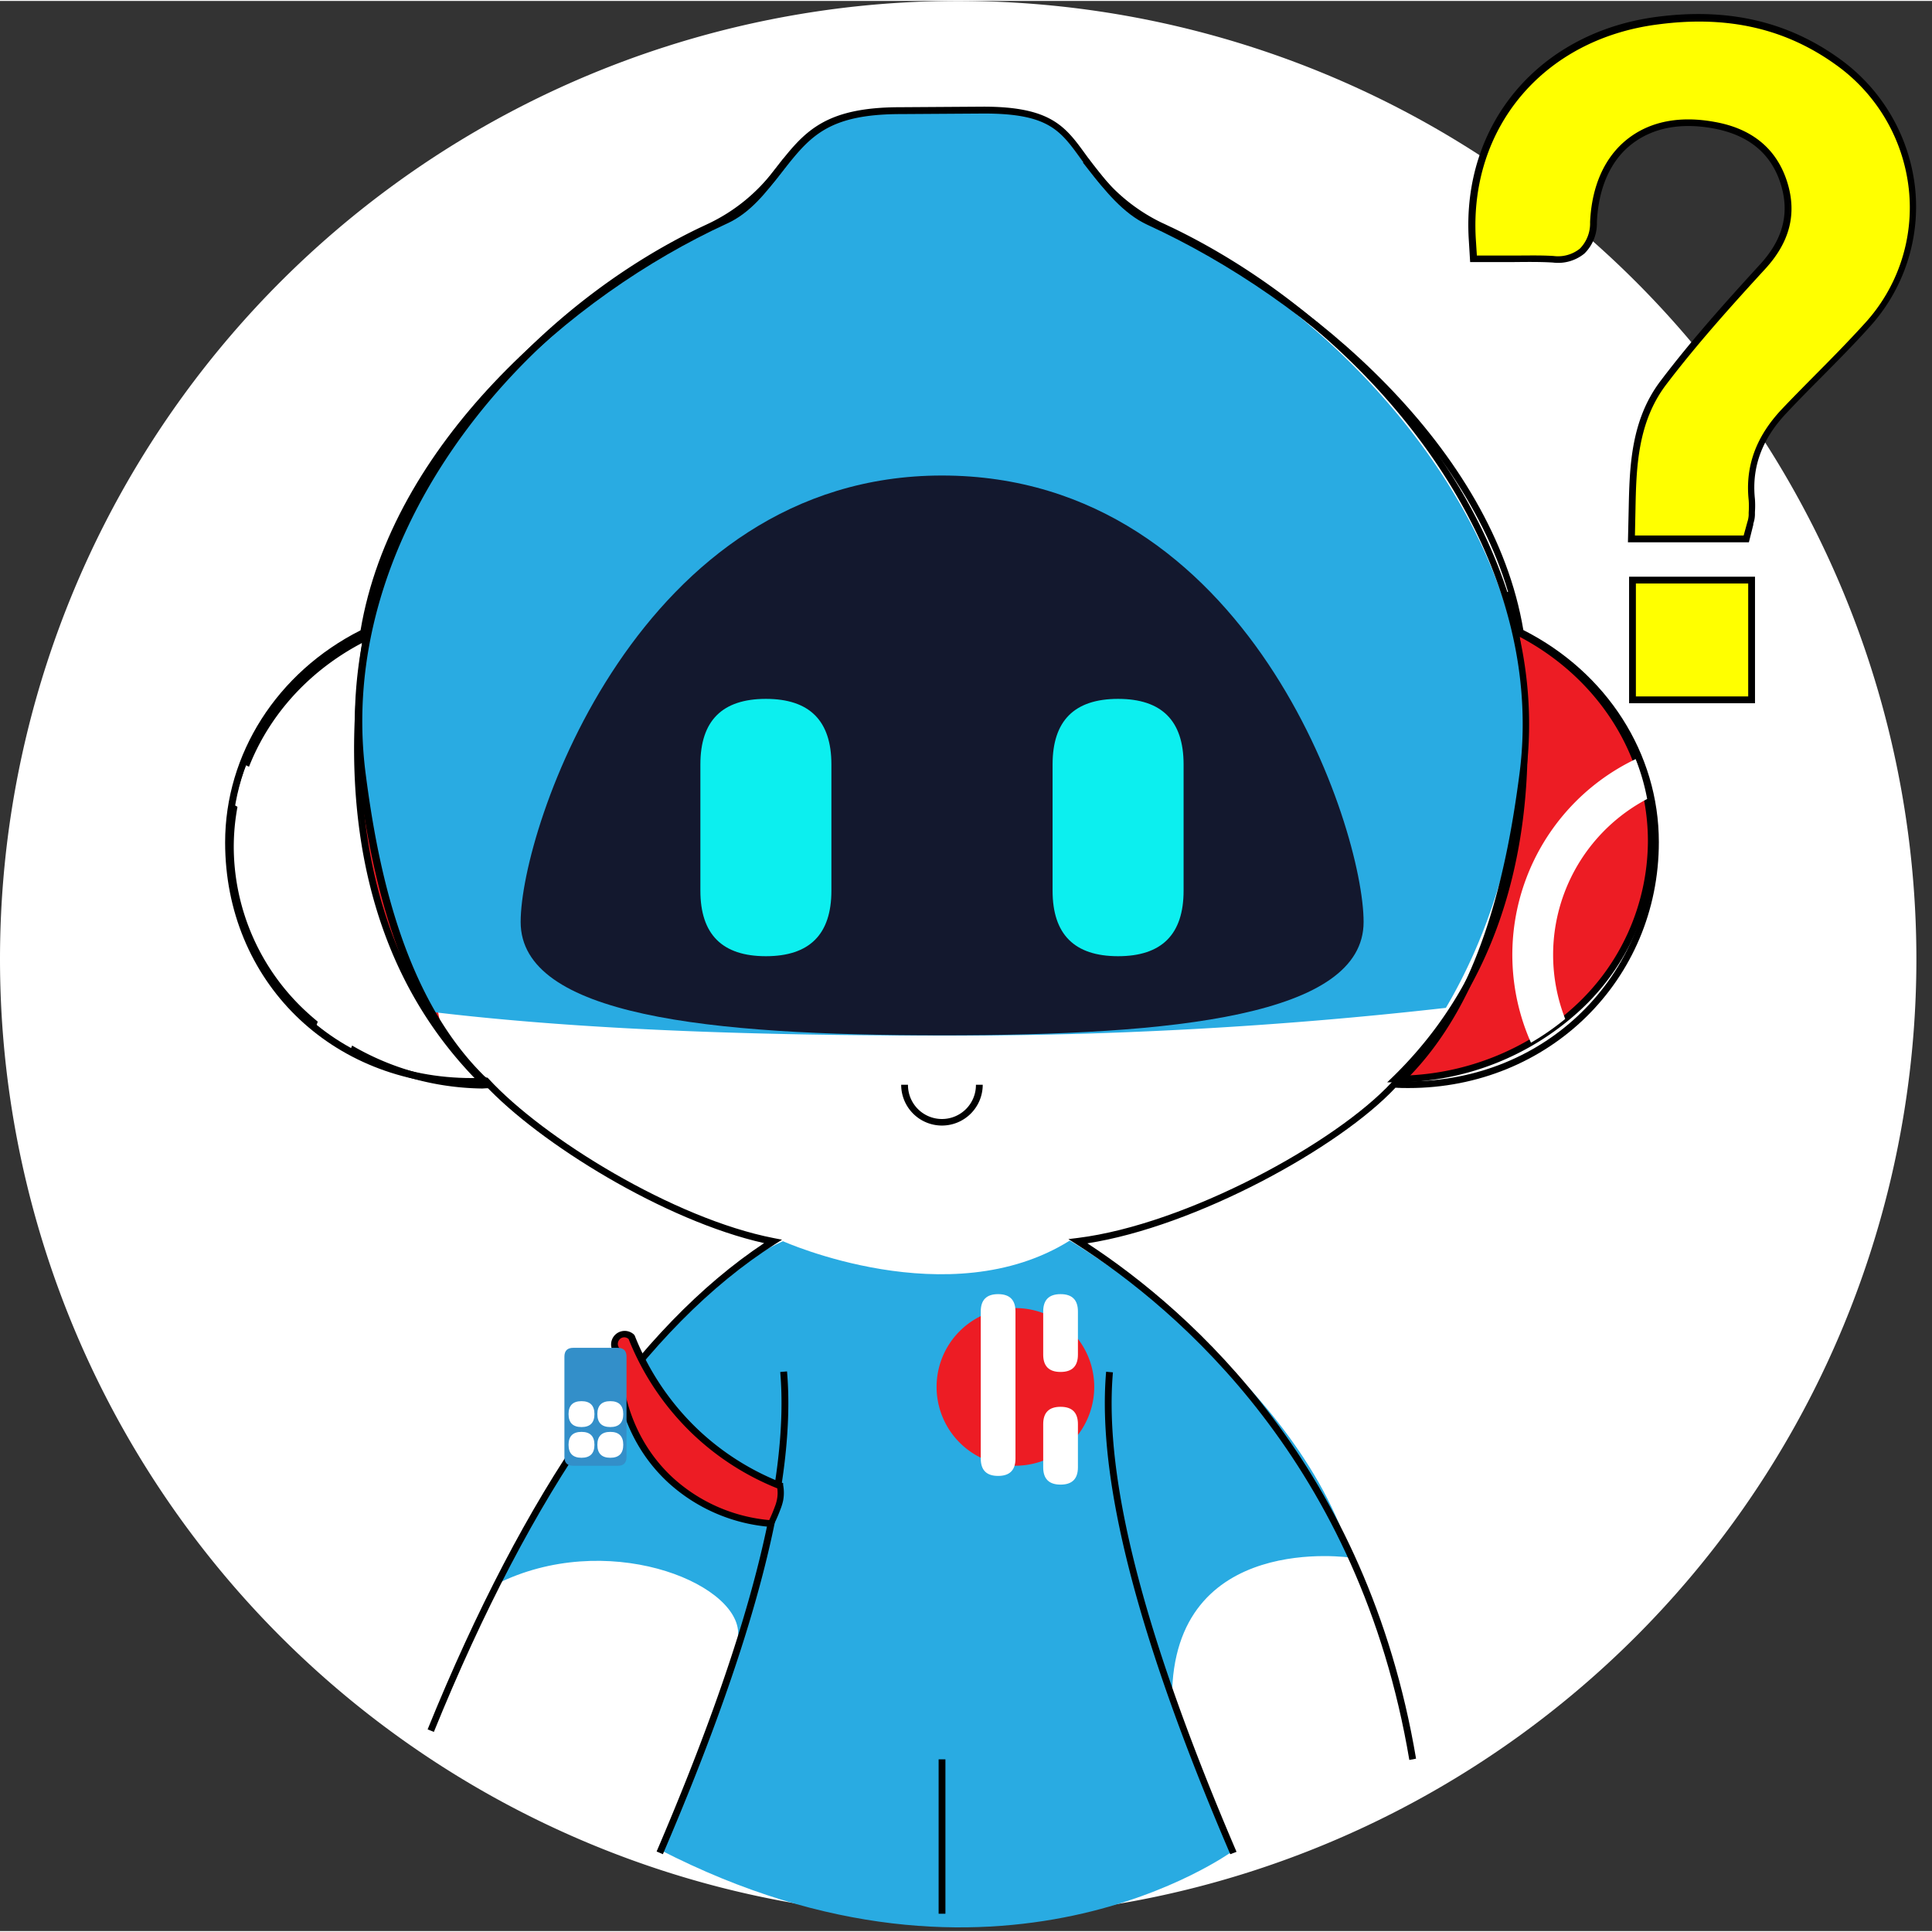 <svg height="60" viewBox="0 0 1025 1024" width="60" xmlns="http://www.w3.org/2000/svg"><rect x="0" y="0" width="1025" height="1024" fill="#333333" stroke="none"/><path d="m0 508.359a508.359 508.359 0 1 0 1016.718 0 508.359 508.359 0 1 0 -1016.718 0z" fill="#fff"/><path d="m415.383 658.008s88.362 39.656 152.172-.324c0 0 119.726 69.687 149.432 168.251 0 0-94.959-14.421-95.175 74.085l32.446 81.368s-124.737 91.895-304.345-.613c0 0 42.937-88.362 41.711-115.364s-70.48-54.329-128.09-25.56c.108 0 72.751-146.368 151.848-181.843z" fill="#29abe2"/><path d="m804.376 334.303c-1.118-7.21-2.56-14.06-4.254-20.946 9.049 43.262 24.623 148.748-36.592 231.846a213.784 213.784 0 0 1 -23.217 26.606 141.105 141.105 0 0 0 96.041-36.88 121.673 121.673 0 0 0 39.656-89.263c0-48.164-28.841-90.02-71.634-111.362z" fill="#ed1c24"/><path d="m742.223 573.72h-6.273l3.1-2.992a216.019 216.019 0 0 0 23.037-26.426c57.285-77.763 47.335-177.733 36.268-230.404l3.605-.793c1.658 6.886 3.064 13.663 4.146 20.189 44.343 22.46 71.85 65.505 71.85 112.48a122.899 122.899 0 0 1 -40.413 90.417 144.457 144.457 0 0 1 -95.32 37.529zm63.991-236.388c8.328 56.168 8.977 140.852-41.243 209.097a214.397 214.397 0 0 1 -20.297 23.722 140.6 140.6 0 0 0 90.417-36.484 119.33 119.33 0 0 0 39.188-87.929c0-45.028-25.993-86.199-68.065-108.406z"/><path d="m812.235 552.702a115.076 115.076 0 0 1 55.555-150.478 113.994 113.994 0 0 1 6.093 21.162 93.445 93.445 0 0 0 -43.478 116.698 136.995 136.995 0 0 1 -18.17 12.618z" fill="#fff"/><path d="m193.92 337.656c1.154-7.21 2.596-14.06 4.254-20.982-9.049 43.262-24.623 148.784 36.592 231.882" fill="#ed1c24"/><path d="m255.928 577a144.205 144.205 0 0 1 -95.32-37.493 122.971 122.971 0 0 1 -40.197-90.561c0-46.867 27.507-90.128 71.886-112.516 1.082-6.561 2.415-13.159 4.11-20.153l3.605.793c-11.032 52.671-21.018 152.605 36.268 230.404a212.991 212.991 0 0 0 23.073 26.39l3.064 2.992h-4.29zm-63.847-236.388c-42.072 22.099-68.065 63.342-68.065 108.334a119.33 119.33 0 0 0 39.188 87.929 140.6 140.6 0 0 0 90.417 36.484 218.146 218.146 0 0 1 -20.297-23.758c-50.219-68.137-49.498-152.857-41.243-208.989z"/><path d="m186.061 555.983a114.246 114.246 0 0 0 9.878-46.578 115.364 115.364 0 0 0 -65.433-103.9 119.798 119.798 0 0 0 -6.093 21.162 93.373 93.373 0 0 1 43.478 116.734 136.202 136.202 0 0 0 18.17 12.582z" fill="#fff"/><path d="m618.027 121.24-5.444-2.596a94.526 94.526 0 0 1 -34.068-28.048c-15.033-19.215-16.908-32.698-57.177-32.698h-30.283v.18h-12.798c-40.305 0-48.994 13.447-64.027 32.662a94.995 94.995 0 0 1 -34.068 28.084c-1.839.829-3.605 1.694-5.444 2.596-105.63 51.698-198.102 168.792-183.14 286.463 5.912 45.893 17.665 92.616 38.827 128.631 82.666 9.842 177.048 12.402 269.339 12.402a2315.753 2315.753 0 0 0 267.356-14.709c21.234-36.051 34.609-77.943 40.522-123.944 15.105-117.671-84.035-237.398-189.594-289.023z" fill="#29abe2"/><path d="m230.187 918.334-3.317-1.334c51.517-126.864 111.759-213.604 178.526-257.983-52.491-11.717-119.222-52.851-148.315-84.072-2.307 0-4.615.18-6.958.18-74.482 0-130.686-55.339-130.686-128.703 0-46.867 27.507-90.128 71.85-112.516 16.331-97.627 108.514-180.256 192.838-219.011 11.392-5.227 19.54-15.79 27.399-25.957l4.002-5.191 2.848 2.235-3.821 5.083c-8.112 10.527-16.511 21.451-28.841 27.038-83.783 38.431-175.317 120.483-191.072 217.245v.901l-.829.397c-43.622 21.631-70.697 63.775-70.697 109.704 0 71.309 54.654 125.098 127.081 125.098 2.56 0 5.119 0 7.643-.216h.829l.577.613c29.165 31.725 98.456 74.23 151.235 84.504l4.434.865-3.821 2.415c-67.885 43.153-128.703 130.181-180.905 258.704zm517.516 14.889c-26.426-156.895-122.142-238.767-176.651-273.629l-4.218-2.704 4.975-.613c57.682-7.21 136.995-50.472 166.665-82.702l.577-.613h.829c2.524 0 5.047.216 7.607.216 72.427 0 129.172-55.735 129.172-126.864 0-45.929-27.111-87.929-70.697-109.704l-.829-.397v-.901c-15.646-94.454-109.812-176.831-196.335-216.524-13.015-5.948-23.001-18.711-31.833-29.959l-2.415-3.064 2.812-2.235 2.415 3.064c8.58 10.815 18.314 23.325 30.499 28.841 87.136 39.981 181.951 122.935 197.921 218.326 44.379 22.496 71.886 65.505 71.886 112.516 0 73.148-58.331 130.47-132.777 130.47-2.343 0-4.651 0-6.958-.18-29.778 31.833-105.955 73.653-163.456 82.557 55.771 36.556 148.351 118.969 174.38 273.413z"/><path d="m257.947 576.712-1.045-1.082c-.469-.505-.973-1.009-1.442-1.55l-.685-.433c-44.595-43.262-58.259-113.742-64.676-162.916-16.295-125.35 78.484-240.858 180.545-290.141l5.588-2.632a94.49 94.49 0 0 0 34.249-27.868l1.622-2.055c14.421-18.386 24.947-31.653 65.577-31.653l44.127-.288c35.799 0 43.442 10.599 54.077 25.236 1.947 2.668 4.002 5.516 6.345 8.508a94.779 94.779 0 0 0 34.213 27.868c1.875.829 3.605 1.73 5.624 2.632 105.27 50.868 203.473 166.845 187.467 290.141-6.381 49.174-20.045 119.51-64.64 162.916l-.613.577-1.478 1.55-.901.973-2.632-2.488.937-.973 2.019-2.127.577-.649h.324c43.262-42.649 56.709-111.759 63.018-160.248 15.827-121.601-81.332-236.136-185.448-286.427l-5.516-2.632a97.338 97.338 0 0 1 -35.547-28.841c-2.415-3.028-4.47-5.876-6.453-8.616-10.635-14.817-17.088-23.758-51.013-23.758l-44.163.288c-38.863 0-48.381 12.041-62.729 30.247l-1.658 2.091a97.843 97.843 0 0 1 -35.547 28.841c-1.839.829-3.605 1.694-5.516 2.596-100.944 48.741-194.677 162.771-178.526 286.463 6.273 48.381 19.684 117.563 63.018 160.212l.829.613 1.875 2.019 1.082 1.082z"/><path d="m723.441 488.639c0 49.823-100.15 60.134-223.698 60.134s-223.518-10.311-223.518-60.134 62.765-236.857 223.518-236.857c163.024 0 223.698 187.07 223.698 236.857z" fill="#13182e"/><path d="m406.334 370.282q34.753 0 34.753 34.753v67.019q0 34.753-34.753 34.753-34.753 0-34.753-34.753v-67.019q0-34.753 34.753-34.753z" fill="#0cefef"/><path d="m593.187 370.282q34.753 0 34.753 34.753v67.019q0 34.753-34.753 34.753-34.753 0-34.753-34.753v-67.019q0-34.753 34.753-34.753z" fill="#0cefef"/><path d="m499.743 596.648a21.631 21.631 0 0 1 -21.631-21.631h3.605a18.026 18.026 0 1 0 36.051 0h3.605a21.631 21.631 0 0 1 -21.631 21.631zm-148.063 386.578-3.317-1.442c49.03-114.427 70.48-197.633 65.577-254.378l3.605-.324c4.975 57.466-16.584 141.249-65.866 256.144zm301.028 0c-49.282-115.004-70.805-198.787-65.866-255.964l3.605.324c-4.903 56.745 16.548 139.951 65.577 254.378z"/><path d="m499.779 932.898v81.945" fill="#fff"/><path d="m497.976 932.898h3.605v81.908h-3.605z"/><path d="m414.013 795.219a29.057 29.057 0 0 1 -1.334 4.362c-.757 2.055-1.875 4.831-3.605 8.112a89.696 89.696 0 0 1 -53.572-23.109c-28.625-26.57-28.264-62.585-28.12-68.497a5.48 5.48 0 0 1 -1.55-3.605 5.336 5.336 0 0 1 1.55-3.605 5.372 5.372 0 0 1 7.535 0 139.482 139.482 0 0 0 78.952 78.952 20.802 20.802 0 0 1 .144 7.391z" fill="#ed1c24"/><path d="m410.263 809.603h-1.19a91.065 91.065 0 0 1 -54.654-23.614c-27.038-25.056-28.841-58.259-28.841-68.966a7.21 7.21 0 0 1 10.815-9.445l.397.613a139.518 139.518 0 0 0 33.744 49.931 137.716 137.716 0 0 0 44.019 27.904l.937.361v.973a22.496 22.496 0 0 1 0 8.22 28.336 28.336 0 0 1 -1.406 4.615 78.7 78.7 0 0 1 -3.605 8.292zm-78.988-100.619a3.389 3.389 0 0 0 -2.488 1.045 3.605 3.605 0 0 0 -1.009 2.488 3.821 3.821 0 0 0 1.009 2.488l.541.541v.901c-.252 9.481 1.009 42.324 27.543 66.947a87.569 87.569 0 0 0 51.229 22.568c1.082-2.271 2.055-4.579 2.884-6.85a21.847 21.847 0 0 0 1.226-4.074 18.026 18.026 0 0 0 .18-5.912 141.105 141.105 0 0 1 -44.415-28.372 142.943 142.943 0 0 1 -34.465-50.832 3.605 3.605 0 0 0 -2.235-.937z"/><path d="m304.128 714.572h23.578q4.687 0 4.687 4.687v53.212q0 4.687-4.687 4.687h-23.578q-4.687 0-4.687-4.687v-53.212q0-4.687 4.687-4.687z" fill="#338fc9"/><g fill="#fff"><path d="m308.527 742.872h-.036q6.886 0 6.886 6.886v-.036q0 6.886-6.886 6.886h.036q-6.886 0-6.886-6.886v.036q0-6.886 6.886-6.886z"/><path d="m323.812 742.872h-.036q6.886 0 6.886 6.886v-.036q0 6.886-6.886 6.886h.036q-6.886 0-6.886-6.886v.036q0-6.886 6.886-6.886z"/><path d="m308.527 759.167h-.036q6.886 0 6.886 6.886v-.036q0 6.886-6.886 6.886h.036q-6.886 0-6.886-6.886v.036q0-6.886 6.886-6.886z"/><path d="m323.812 759.167h-.036q6.886 0 6.886 6.886v-.036q0 6.886-6.886 6.886h.036q-6.886 0-6.886-6.886v.036q0-6.886 6.886-6.886z"/></g><path d="m496.895 735.302a41.819 41.819 0 1 0 83.639 0 41.819 41.819 0 1 0 -83.639 0z" fill="#ed1c24"/><g fill="#fff"><path d="m529.521 686.092h.036q9.193 0 9.193 9.193v78.051q0 9.193-9.193 9.193h-.036q-9.193 0-9.193-9.193v-78.051q0-9.193 9.193-9.193z"/><path d="m562.652 686.092h.036q9.193 0 9.193 9.193v22.893q0 9.193-9.193 9.193h-.036q-9.193 0-9.193-9.193v-22.893q0-9.193 9.193-9.193z"/><path d="m562.652 745.865h.036q9.193 0 9.193 9.193v22.893q0 9.193-9.193 9.193h-.036q-9.193 0-9.193-9.193v-22.893q0-9.193 9.193-9.193z"/></g><path d="m1014.374 99.285a95.211 95.211 0 0 0 -39.116-66.875c-27.147-19.72-58.655-26.93-95.86-22.027-61.576 8.075-101.953 55.952-98.168 116.373l.613 10.13h20.297c7.607 0 14.781-.216 21.883.216a20.297 20.297 0 0 0 15.358-4.362 20.585 20.585 0 0 0 6.021-15.286c.865-18.711 7.427-33.492 19.035-42.685s27.038-12.113 45.064-8.797c19.468 3.605 31.977 14.132 37.133 31.292 4.759 15.827 1.045 30.103-11.392 43.694-17.485 19.107-36.051 39.656-52.599 61.287-15.827 20.766-16.331 45.641-16.764 67.596l-.361 15.574h60.963l2.127-8.003.18-.541a15.899 15.899 0 0 0 .757-4.254v-1.442a47.624 47.624 0 0 0 0-6.706c-1.839-17.485 3.821-32.879 17.269-47.083 5.732-6.057 11.753-12.113 17.593-18.026 8.76-8.869 17.845-18.026 26.353-27.507a92.76 92.76 0 0 0 23.614-72.571z" fill="#ff0"/><path d="m927.851 287.22h-64.171l.397-17.413c.469-22.244.973-47.443 17.124-68.497 16.692-22.027 35.186-42.504 52.707-61.684 11.969-13.087 15.574-26.786 10.996-41.964-4.939-16.439-16.98-26.534-35.727-29.995-17.485-3.281-32.446-.361-43.622 8.4s-17.521 23.181-18.35 41.351a22.352 22.352 0 0 1 -6.597 16.584 22.027 22.027 0 0 1 -16.692 4.795c-6.958-.433-13.988-.324-21.631-.252h-22.316l-.721-11.825c-3.857-61.287 37.169-110.064 99.754-118.284 37.71-4.939 69.471 2.379 97.122 22.352a97.338 97.338 0 0 1 39.873 68.137 94.743 94.743 0 0 1 -24.154 74.085c-8.58 9.554-17.665 18.675-26.462 27.543-5.48 5.516-11.681 11.789-17.521 18.026-13.087 13.808-18.602 28.841-16.8 45.677a50.904 50.904 0 0 1 0 6.922v1.442a15.935 15.935 0 0 1 -.865 4.723v.541zm-60.458-3.605h57.682l1.983-7.21a13.663 13.663 0 0 0 .685-3.605v-1.442a44.451 44.451 0 0 0 0-6.489c-1.911-18.026 3.93-33.888 17.773-48.489 5.876-6.201 12.113-12.474 17.593-18.026 8.76-8.797 17.809-18.026 26.317-27.399a90.849 90.849 0 0 0 23.253-71.273 93.409 93.409 0 0 0 -38.395-65.613c-26.858-19.432-57.682-26.498-94.526-21.631-60.746 7.679-100.475 54.762-96.762 114.21l.541 8.436h18.602c7.823 0 14.925-.216 21.991.216a18.53 18.53 0 0 0 14.06-3.894 19.071 19.071 0 0 0 5.408-14.024c.865-19.251 7.715-34.501 19.72-44.019s27.94-12.582 46.506-9.157c20.189 3.605 33.167 14.709 38.539 32.446 4.975 16.475 1.118 31.365-11.789 45.461-17.485 19.071-36.051 39.656-52.491 61.287-15.466 20.261-15.971 44.812-16.403 66.515z"/><path d="m866.132 307.301h63.198v63.522h-63.198z" fill="#ff0"/><path d="m931.096 372.59h-66.803v-67.127h66.803zm-63.198-3.605h59.593v-59.917h-59.593z"/></svg>